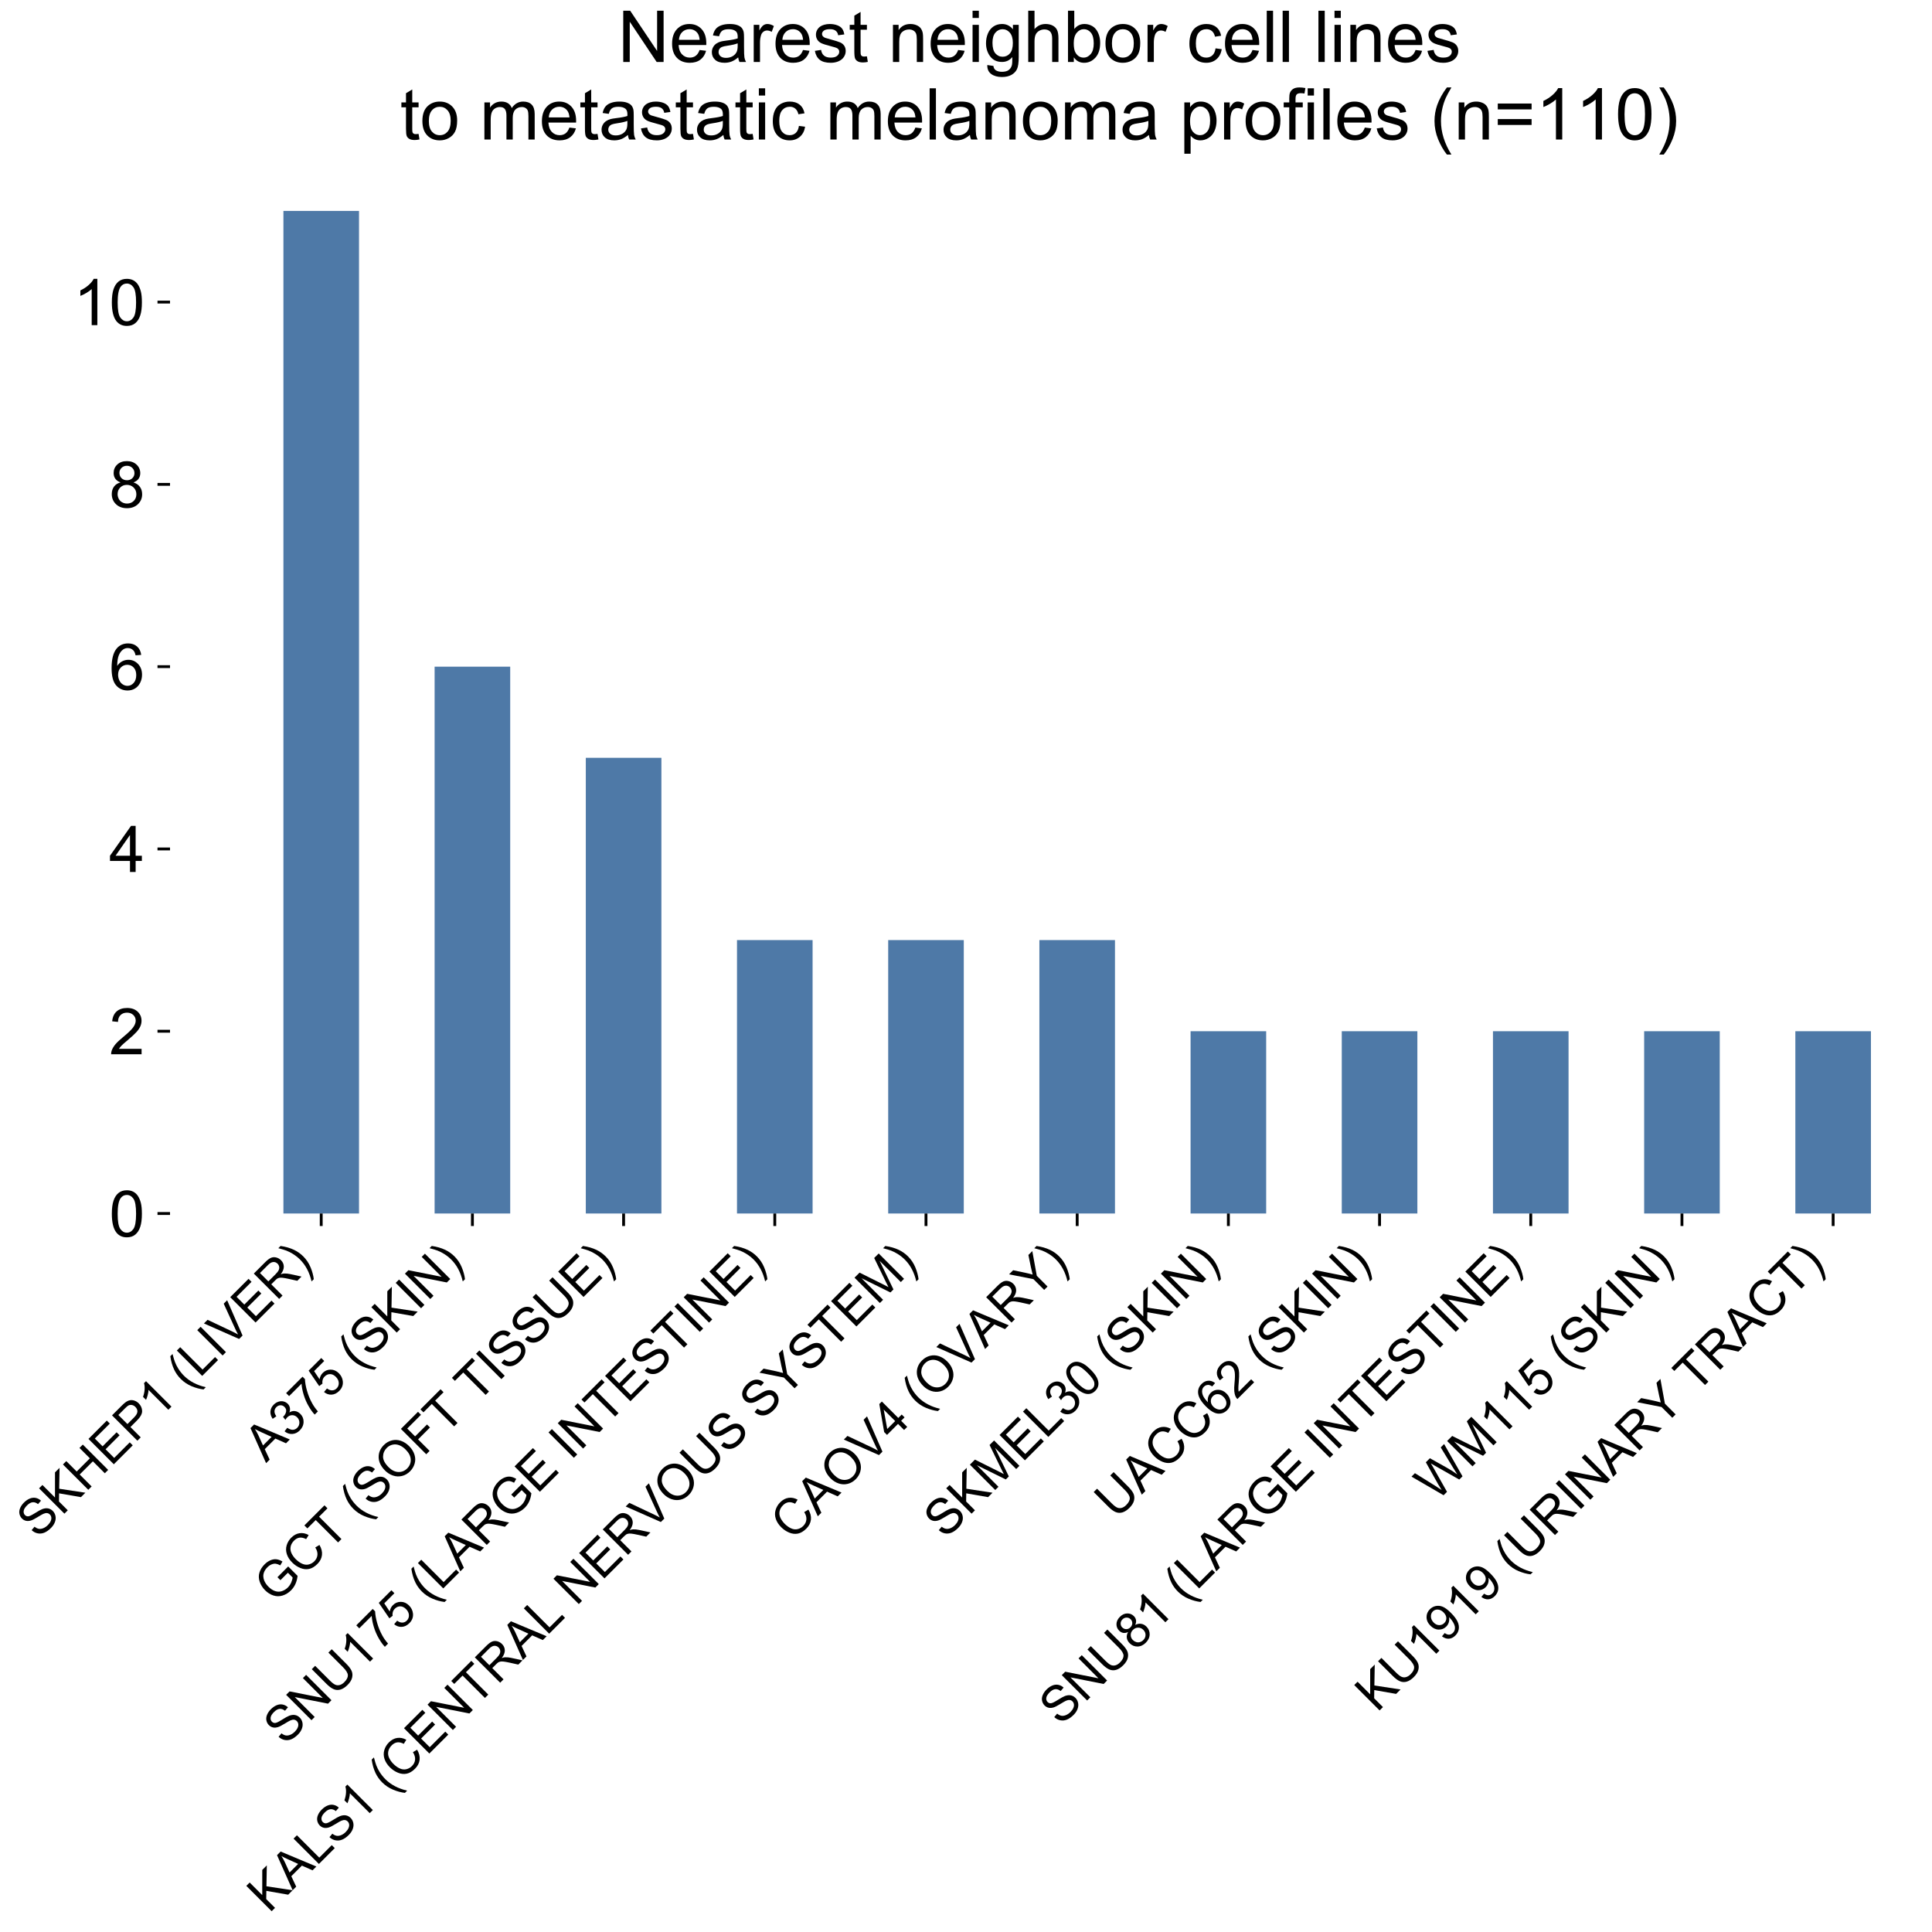 <?xml version="1.0" encoding="utf-8" standalone="no"?>
<!DOCTYPE svg PUBLIC "-//W3C//DTD SVG 1.1//EN"
  "http://www.w3.org/Graphics/SVG/1.1/DTD/svg11.dtd">
<!-- Created with matplotlib (https://matplotlib.org/) -->
<svg height="540pt" version="1.1" viewBox="0 0 540 540" width="540pt" xmlns="http://www.w3.org/2000/svg" xmlns:xlink="http://www.w3.org/1999/xlink">
 <defs>
  <style type="text/css">
*{stroke-linecap:butt;stroke-linejoin:round;}
  </style>
 </defs>
 <g id="figure_1">
  <g id="patch_1">
   <path d="M 0 540 
L 540 540 
L 540 0 
L 0 0 
z
" style="fill:#ffffff;"/>
  </g>
  <g id="axes_1">
   <g id="patch_2">
    <path d="M 47.522 339.178 
L 533.5 339.178 
L 533.5 44.948 
L 47.522 44.948 
z
" style="fill:#ffffff;"/>
   </g>
   <g id="patch_3">
    <path clip-path="url(#pbe4cc9ae05)" d="M 79.216 339.178 
L 100.346 339.178 
L 100.346 58.959 
L 79.216 58.959 
z
" style="fill:#4e79a7;"/>
   </g>
   <g id="patch_4">
    <path clip-path="url(#pbe4cc9ae05)" d="M 121.475 339.178 
L 142.605 339.178 
L 142.605 186.331 
L 121.475 186.331 
z
" style="fill:#4e79a7;"/>
   </g>
   <g id="patch_5">
    <path clip-path="url(#pbe4cc9ae05)" d="M 163.734 339.178 
L 184.863 339.178 
L 184.863 211.805 
L 163.734 211.805 
z
" style="fill:#4e79a7;"/>
   </g>
   <g id="patch_6">
    <path clip-path="url(#pbe4cc9ae05)" d="M 205.993 339.178 
L 227.122 339.178 
L 227.122 262.754 
L 205.993 262.754 
z
" style="fill:#4e79a7;"/>
   </g>
   <g id="patch_7">
    <path clip-path="url(#pbe4cc9ae05)" d="M 248.252 339.178 
L 269.381 339.178 
L 269.381 262.754 
L 248.252 262.754 
z
" style="fill:#4e79a7;"/>
   </g>
   <g id="patch_8">
    <path clip-path="url(#pbe4cc9ae05)" d="M 290.511 339.178 
L 311.64 339.178 
L 311.64 262.754 
L 290.511 262.754 
z
" style="fill:#4e79a7;"/>
   </g>
   <g id="patch_9">
    <path clip-path="url(#pbe4cc9ae05)" d="M 332.77 339.178 
L 353.899 339.178 
L 353.899 288.229 
L 332.77 288.229 
z
" style="fill:#4e79a7;"/>
   </g>
   <g id="patch_10">
    <path clip-path="url(#pbe4cc9ae05)" d="M 375.029 339.178 
L 396.158 339.178 
L 396.158 288.229 
L 375.029 288.229 
z
" style="fill:#4e79a7;"/>
   </g>
   <g id="patch_11">
    <path clip-path="url(#pbe4cc9ae05)" d="M 417.288 339.178 
L 438.417 339.178 
L 438.417 288.229 
L 417.288 288.229 
z
" style="fill:#4e79a7;"/>
   </g>
   <g id="patch_12">
    <path clip-path="url(#pbe4cc9ae05)" d="M 459.547 339.178 
L 480.676 339.178 
L 480.676 288.229 
L 459.547 288.229 
z
" style="fill:#4e79a7;"/>
   </g>
   <g id="patch_13">
    <path clip-path="url(#pbe4cc9ae05)" d="M 501.806 339.178 
L 522.935 339.178 
L 522.935 288.229 
L 501.806 288.229 
z
" style="fill:#4e79a7;"/>
   </g>
   <g id="patch_14">
    <path clip-path="url(#pbe4cc9ae05)" d="M 544.064 339.178 
L 565.194 339.178 
L 565.194 288.229 
L 544.064 288.229 
z
" style="fill:#4e79a7;"/>
   </g>
   <g id="patch_15">
    <path clip-path="url(#pbe4cc9ae05)" d="M 586.323 339.178 
L 607.453 339.178 
L 607.453 288.229 
L 586.323 288.229 
z
" style="fill:#4e79a7;"/>
   </g>
   <g id="patch_16">
    <path clip-path="url(#pbe4cc9ae05)" d="M 628.582 339.178 
L 649.712 339.178 
L 649.712 288.229 
L 628.582 288.229 
z
" style="fill:#4e79a7;"/>
   </g>
   <g id="patch_17">
    <path clip-path="url(#pbe4cc9ae05)" d="M 670.841 339.178 
L 691.971 339.178 
L 691.971 288.229 
L 670.841 288.229 
z
" style="fill:#4e79a7;"/>
   </g>
   <g id="patch_18">
    <path clip-path="url(#pbe4cc9ae05)" d="M 713.1 339.178 
L 734.23 339.178 
L 734.23 288.229 
L 713.1 288.229 
z
" style="fill:#4e79a7;"/>
   </g>
   <g id="patch_19">
    <path clip-path="url(#pbe4cc9ae05)" d="M 755.359 339.178 
L 776.489 339.178 
L 776.489 288.229 
L 755.359 288.229 
z
" style="fill:#4e79a7;"/>
   </g>
   <g id="patch_20">
    <path clip-path="url(#pbe4cc9ae05)" d="M 797.618 339.178 
L 818.748 339.178 
L 818.748 288.229 
L 797.618 288.229 
z
" style="fill:#4e79a7;"/>
   </g>
   <g id="patch_21">
    <path clip-path="url(#pbe4cc9ae05)" d="M 839.877 339.178 
L 861.007 339.178 
L 861.007 288.229 
L 839.877 288.229 
z
" style="fill:#4e79a7;"/>
   </g>
   <g id="patch_22">
    <path clip-path="url(#pbe4cc9ae05)" d="M 882.136 339.178 
L 903.265 339.178 
L 903.265 313.703 
L 882.136 313.703 
z
" style="fill:#4e79a7;"/>
   </g>
   <g id="patch_23">
    <path clip-path="url(#pbe4cc9ae05)" d="M 924.395 339.178 
L 945.524 339.178 
L 945.524 313.703 
L 924.395 313.703 
z
" style="fill:#4e79a7;"/>
   </g>
   <g id="patch_24">
    <path clip-path="url(#pbe4cc9ae05)" d="M 966.654 339.178 
L 987.783 339.178 
L 987.783 313.703 
L 966.654 313.703 
z
" style="fill:#4e79a7;"/>
   </g>
   <g id="patch_25">
    <path clip-path="url(#pbe4cc9ae05)" d="M 1008.913 339.178 
L 1030.042 339.178 
L 1030.042 313.703 
L 1008.913 313.703 
z
" style="fill:#4e79a7;"/>
   </g>
   <g id="patch_26">
    <path clip-path="url(#pbe4cc9ae05)" d="M 1051.172 339.178 
L 1072.301 339.178 
L 1072.301 313.703 
L 1051.172 313.703 
z
" style="fill:#4e79a7;"/>
   </g>
   <g id="patch_27">
    <path clip-path="url(#pbe4cc9ae05)" d="M 1093.431 339.178 
L 1114.56 339.178 
L 1114.56 313.703 
L 1093.431 313.703 
z
" style="fill:#4e79a7;"/>
   </g>
   <g id="patch_28">
    <path clip-path="url(#pbe4cc9ae05)" d="M 1135.69 339.178 
L 1156.819 339.178 
L 1156.819 313.703 
L 1135.69 313.703 
z
" style="fill:#4e79a7;"/>
   </g>
   <g id="patch_29">
    <path clip-path="url(#pbe4cc9ae05)" d="M 1177.949 339.178 
L 1199.078 339.178 
L 1199.078 313.703 
L 1177.949 313.703 
z
" style="fill:#4e79a7;"/>
   </g>
   <g id="patch_30">
    <path clip-path="url(#pbe4cc9ae05)" d="M 1220.208 339.178 
L 1241.337 339.178 
L 1241.337 313.703 
L 1220.208 313.703 
z
" style="fill:#4e79a7;"/>
   </g>
   <g id="patch_31">
    <path clip-path="url(#pbe4cc9ae05)" d="M 1262.467 339.178 
L 1283.596 339.178 
L 1283.596 313.703 
L 1262.467 313.703 
z
" style="fill:#4e79a7;"/>
   </g>
   <g id="patch_32">
    <path clip-path="url(#pbe4cc9ae05)" d="M 1304.725 339.178 
L 1325.855 339.178 
L 1325.855 313.703 
L 1304.725 313.703 
z
" style="fill:#4e79a7;"/>
   </g>
   <g id="patch_33">
    <path clip-path="url(#pbe4cc9ae05)" d="M 1346.984 339.178 
L 1368.114 339.178 
L 1368.114 313.703 
L 1346.984 313.703 
z
" style="fill:#4e79a7;"/>
   </g>
   <g id="patch_34">
    <path clip-path="url(#pbe4cc9ae05)" d="M 1389.243 339.178 
L 1410.373 339.178 
L 1410.373 313.703 
L 1389.243 313.703 
z
" style="fill:#4e79a7;"/>
   </g>
   <g id="patch_35">
    <path clip-path="url(#pbe4cc9ae05)" d="M 1431.502 339.178 
L 1452.632 339.178 
L 1452.632 313.703 
L 1431.502 313.703 
z
" style="fill:#4e79a7;"/>
   </g>
   <g id="patch_36">
    <path clip-path="url(#pbe4cc9ae05)" d="M 1473.761 339.178 
L 1494.891 339.178 
L 1494.891 313.703 
L 1473.761 313.703 
z
" style="fill:#4e79a7;"/>
   </g>
   <g id="patch_37">
    <path clip-path="url(#pbe4cc9ae05)" d="M 1516.02 339.178 
L 1537.15 339.178 
L 1537.15 313.703 
L 1516.02 313.703 
z
" style="fill:#4e79a7;"/>
   </g>
   <g id="patch_38">
    <path clip-path="url(#pbe4cc9ae05)" d="M 1558.279 339.178 
L 1579.409 339.178 
L 1579.409 313.703 
L 1558.279 313.703 
z
" style="fill:#4e79a7;"/>
   </g>
   <g id="patch_39">
    <path clip-path="url(#pbe4cc9ae05)" d="M 1600.538 339.178 
L 1621.668 339.178 
L 1621.668 313.703 
L 1600.538 313.703 
z
" style="fill:#4e79a7;"/>
   </g>
   <g id="patch_40">
    <path clip-path="url(#pbe4cc9ae05)" d="M 1642.797 339.178 
L 1663.926 339.178 
L 1663.926 313.703 
L 1642.797 313.703 
z
" style="fill:#4e79a7;"/>
   </g>
   <g id="patch_41">
    <path clip-path="url(#pbe4cc9ae05)" d="M 1685.056 339.178 
L 1706.185 339.178 
L 1706.185 313.703 
L 1685.056 313.703 
z
" style="fill:#4e79a7;"/>
   </g>
   <g id="patch_42">
    <path clip-path="url(#pbe4cc9ae05)" d="M 1727.315 339.178 
L 1748.444 339.178 
L 1748.444 313.703 
L 1727.315 313.703 
z
" style="fill:#4e79a7;"/>
   </g>
   <g id="patch_43">
    <path clip-path="url(#pbe4cc9ae05)" d="M 1769.574 339.178 
L 1790.703 339.178 
L 1790.703 313.703 
L 1769.574 313.703 
z
" style="fill:#4e79a7;"/>
   </g>
   <g id="patch_44">
    <path clip-path="url(#pbe4cc9ae05)" d="M 1811.833 339.178 
L 1832.962 339.178 
L 1832.962 313.703 
L 1811.833 313.703 
z
" style="fill:#4e79a7;"/>
   </g>
   <g id="patch_45">
    <path clip-path="url(#pbe4cc9ae05)" d="M 1854.092 339.178 
L 1875.221 339.178 
L 1875.221 313.703 
L 1854.092 313.703 
z
" style="fill:#4e79a7;"/>
   </g>
   <g id="patch_46">
    <path clip-path="url(#pbe4cc9ae05)" d="M 1896.351 339.178 
L 1917.48 339.178 
L 1917.48 313.703 
L 1896.351 313.703 
z
" style="fill:#4e79a7;"/>
   </g>
   <g id="patch_47">
    <path clip-path="url(#pbe4cc9ae05)" d="M 1938.61 339.178 
L 1959.739 339.178 
L 1959.739 313.703 
L 1938.61 313.703 
z
" style="fill:#4e79a7;"/>
   </g>
   <g id="patch_48">
    <path clip-path="url(#pbe4cc9ae05)" d="M 1980.869 339.178 
L 2001.998 339.178 
L 2001.998 313.703 
L 1980.869 313.703 
z
" style="fill:#4e79a7;"/>
   </g>
   <g id="patch_49">
    <path clip-path="url(#pbe4cc9ae05)" d="M 2023.127 339.178 
L 2044.257 339.178 
L 2044.257 313.703 
L 2023.127 313.703 
z
" style="fill:#4e79a7;"/>
   </g>
   <g id="patch_50">
    <path clip-path="url(#pbe4cc9ae05)" d="M 2065.386 339.178 
L 2086.516 339.178 
L 2086.516 313.703 
L 2065.386 313.703 
z
" style="fill:#4e79a7;"/>
   </g>
   <g id="patch_51">
    <path clip-path="url(#pbe4cc9ae05)" d="M 2107.645 339.178 
L 2128.775 339.178 
L 2128.775 313.703 
L 2107.645 313.703 
z
" style="fill:#4e79a7;"/>
   </g>
   <g id="patch_52">
    <path clip-path="url(#pbe4cc9ae05)" d="M 2149.904 339.178 
L 2171.034 339.178 
L 2171.034 313.703 
L 2149.904 313.703 
z
" style="fill:#4e79a7;"/>
   </g>
   <g id="patch_53">
    <path clip-path="url(#pbe4cc9ae05)" d="M 2192.163 339.178 
L 2213.293 339.178 
L 2213.293 313.703 
L 2192.163 313.703 
z
" style="fill:#4e79a7;"/>
   </g>
   <g id="patch_54">
    <path clip-path="url(#pbe4cc9ae05)" d="M 2234.422 339.178 
L 2255.552 339.178 
L 2255.552 313.703 
L 2234.422 313.703 
z
" style="fill:#4e79a7;"/>
   </g>
   <g id="patch_55">
    <path clip-path="url(#pbe4cc9ae05)" d="M 2276.681 339.178 
L 2297.811 339.178 
L 2297.811 313.703 
L 2276.681 313.703 
z
" style="fill:#4e79a7;"/>
   </g>
   <g id="patch_56">
    <path clip-path="url(#pbe4cc9ae05)" d="M 2318.94 339.178 
L 2340.07 339.178 
L 2340.07 313.703 
L 2318.94 313.703 
z
" style="fill:#4e79a7;"/>
   </g>
   <g id="patch_57">
    <path clip-path="url(#pbe4cc9ae05)" d="M 2361.199 339.178 
L 2382.328 339.178 
L 2382.328 313.703 
L 2361.199 313.703 
z
" style="fill:#4e79a7;"/>
   </g>
   <g id="patch_58">
    <path clip-path="url(#pbe4cc9ae05)" d="M 2403.458 339.178 
L 2424.587 339.178 
L 2424.587 313.703 
L 2403.458 313.703 
z
" style="fill:#4e79a7;"/>
   </g>
   <g id="patch_59">
    <path clip-path="url(#pbe4cc9ae05)" d="M 2445.717 339.178 
L 2466.846 339.178 
L 2466.846 313.703 
L 2445.717 313.703 
z
" style="fill:#4e79a7;"/>
   </g>
   <g id="patch_60">
    <path clip-path="url(#pbe4cc9ae05)" d="M 2487.976 339.178 
L 2509.105 339.178 
L 2509.105 313.703 
L 2487.976 313.703 
z
" style="fill:#4e79a7;"/>
   </g>
   <g id="patch_61">
    <path clip-path="url(#pbe4cc9ae05)" d="M 2530.235 339.178 
L 2551.364 339.178 
L 2551.364 313.703 
L 2530.235 313.703 
z
" style="fill:#4e79a7;"/>
   </g>
   <g id="patch_62">
    <path clip-path="url(#pbe4cc9ae05)" d="M 2572.494 339.178 
L 2593.623 339.178 
L 2593.623 313.703 
L 2572.494 313.703 
z
" style="fill:#4e79a7;"/>
   </g>
   <g id="patch_63">
    <path clip-path="url(#pbe4cc9ae05)" d="M 2614.753 339.178 
L 2635.882 339.178 
L 2635.882 313.703 
L 2614.753 313.703 
z
" style="fill:#4e79a7;"/>
   </g>
   <g id="patch_64">
    <path clip-path="url(#pbe4cc9ae05)" d="M 2657.012 339.178 
L 2678.141 339.178 
L 2678.141 313.703 
L 2657.012 313.703 
z
" style="fill:#4e79a7;"/>
   </g>
   <g id="patch_65">
    <path clip-path="url(#pbe4cc9ae05)" d="M 2699.271 339.178 
L 2720.4 339.178 
L 2720.4 313.703 
L 2699.271 313.703 
z
" style="fill:#4e79a7;"/>
   </g>
   <g id="patch_66">
    <path clip-path="url(#pbe4cc9ae05)" d="M 2741.529 339.178 
L 2762.659 339.178 
L 2762.659 313.703 
L 2741.529 313.703 
z
" style="fill:#4e79a7;"/>
   </g>
   <g id="patch_67">
    <path clip-path="url(#pbe4cc9ae05)" d="M 2783.788 339.178 
L 2804.918 339.178 
L 2804.918 313.703 
L 2783.788 313.703 
z
" style="fill:#4e79a7;"/>
   </g>
   <g id="patch_68">
    <path clip-path="url(#pbe4cc9ae05)" d="M 2826.047 339.178 
L 2847.177 339.178 
L 2847.177 313.703 
L 2826.047 313.703 
z
" style="fill:#4e79a7;"/>
   </g>
   <g id="patch_69">
    <path clip-path="url(#pbe4cc9ae05)" d="M 2868.306 339.178 
L 2889.436 339.178 
L 2889.436 313.703 
L 2868.306 313.703 
z
" style="fill:#4e79a7;"/>
   </g>
   <g id="patch_70">
    <path clip-path="url(#pbe4cc9ae05)" d="M 2910.565 339.178 
L 2931.695 339.178 
L 2931.695 313.703 
L 2910.565 313.703 
z
" style="fill:#4e79a7;"/>
   </g>
   <g id="patch_71">
    <path clip-path="url(#pbe4cc9ae05)" d="M 2952.824 339.178 
L 2973.954 339.178 
L 2973.954 313.703 
L 2952.824 313.703 
z
" style="fill:#4e79a7;"/>
   </g>
   <g id="patch_72">
    <path clip-path="url(#pbe4cc9ae05)" d="M 2995.083 339.178 
L 3016.213 339.178 
L 3016.213 313.703 
L 2995.083 313.703 
z
" style="fill:#4e79a7;"/>
   </g>
   <g id="patch_73">
    <path clip-path="url(#pbe4cc9ae05)" d="M 3037.342 339.178 
L 3058.472 339.178 
L 3058.472 313.703 
L 3037.342 313.703 
z
" style="fill:#4e79a7;"/>
   </g>
   <g id="patch_74">
    <path clip-path="url(#pbe4cc9ae05)" d="M 3079.601 339.178 
L 3100.73 339.178 
L 3100.73 313.703 
L 3079.601 313.703 
z
" style="fill:#4e79a7;"/>
   </g>
   <g id="matplotlib.axis_1">
    <g id="xtick_1">
     <g id="line2d_1">
      <defs>
       <path d="M 0 0 
L 0 3.5 
" id="mcc0c6a5461" style="stroke:#000000;stroke-width:0.8;"/>
      </defs>
      <g>
       <use style="stroke:#000000;stroke-width:0.8;" x="89.781" xlink:href="#mcc0c6a5461" y="339.178"/>
      </g>
     </g>
     <g id="text_1">
      <!-- SKHEP1 (LIVER) -->
      <defs>
       <path d="M 4.5 23 
L 13.422 23.781 
Q 14.062 18.406 16.375 14.969 
Q 18.703 11.531 23.578 9.406 
Q 28.469 7.281 34.578 7.281 
Q 39.984 7.281 44.141 8.891 
Q 48.297 10.5 50.312 13.297 
Q 52.344 16.109 52.344 19.438 
Q 52.344 22.797 50.391 25.312 
Q 48.438 27.828 43.953 29.547 
Q 41.062 30.672 31.203 33.031 
Q 21.344 35.406 17.391 37.5 
Q 12.25 40.188 9.734 44.156 
Q 7.234 48.141 7.234 53.078 
Q 7.234 58.5 10.297 63.203 
Q 13.375 67.922 19.281 70.359 
Q 25.203 72.797 32.422 72.797 
Q 40.375 72.797 46.453 70.234 
Q 52.547 67.672 55.812 62.688 
Q 59.078 57.719 59.328 51.422 
L 50.25 50.734 
Q 49.516 57.516 45.281 60.984 
Q 41.062 64.453 32.812 64.453 
Q 24.219 64.453 20.281 61.297 
Q 16.359 58.156 16.359 53.719 
Q 16.359 49.859 19.141 47.359 
Q 21.875 44.875 33.422 42.266 
Q 44.969 39.656 49.266 37.703 
Q 55.516 34.812 58.484 30.391 
Q 61.469 25.984 61.469 20.219 
Q 61.469 14.5 58.203 9.438 
Q 54.938 4.391 48.797 1.578 
Q 42.672 -1.219 35.016 -1.219 
Q 25.297 -1.219 18.719 1.609 
Q 12.156 4.438 8.422 10.125 
Q 4.688 15.828 4.5 23 
z
" id="ArialMT-83"/>
       <path d="M 7.328 0 
L 7.328 71.578 
L 16.797 71.578 
L 16.797 36.078 
L 52.344 71.578 
L 65.188 71.578 
L 35.156 42.578 
L 66.5 0 
L 54 0 
L 28.516 36.234 
L 16.797 24.812 
L 16.797 0 
z
" id="ArialMT-75"/>
       <path d="M 8.016 0 
L 8.016 71.578 
L 17.484 71.578 
L 17.484 42.188 
L 54.688 42.188 
L 54.688 71.578 
L 64.156 71.578 
L 64.156 0 
L 54.688 0 
L 54.688 33.734 
L 17.484 33.734 
L 17.484 0 
z
" id="ArialMT-72"/>
       <path d="M 7.906 0 
L 7.906 71.578 
L 59.672 71.578 
L 59.672 63.141 
L 17.391 63.141 
L 17.391 41.219 
L 56.984 41.219 
L 56.984 32.812 
L 17.391 32.812 
L 17.391 8.453 
L 61.328 8.453 
L 61.328 0 
z
" id="ArialMT-69"/>
       <path d="M 7.719 0 
L 7.719 71.578 
L 34.719 71.578 
Q 41.844 71.578 45.609 70.906 
Q 50.875 70.016 54.438 67.547 
Q 58.016 65.094 60.188 60.641 
Q 62.359 56.203 62.359 50.875 
Q 62.359 41.75 56.547 35.422 
Q 50.734 29.109 35.547 29.109 
L 17.188 29.109 
L 17.188 0 
z
M 17.188 37.547 
L 35.688 37.547 
Q 44.875 37.547 48.734 40.969 
Q 52.594 44.391 52.594 50.594 
Q 52.594 55.078 50.312 58.266 
Q 48.047 61.469 44.344 62.5 
Q 41.938 63.141 35.5 63.141 
L 17.188 63.141 
z
" id="ArialMT-80"/>
       <path d="M 37.25 0 
L 28.469 0 
L 28.469 56 
Q 25.297 52.984 20.141 49.953 
Q 14.984 46.922 10.891 45.406 
L 10.891 53.906 
Q 18.266 57.375 23.781 62.297 
Q 29.297 67.234 31.594 71.875 
L 37.25 71.875 
z
" id="ArialMT-49"/>
       <path id="ArialMT-32"/>
       <path d="M 23.391 -21.047 
Q 16.109 -11.859 11.078 0.438 
Q 6.062 12.75 6.062 25.922 
Q 6.062 37.547 9.812 48.188 
Q 14.203 60.547 23.391 72.797 
L 29.688 72.797 
Q 23.781 62.641 21.875 58.297 
Q 18.891 51.562 17.188 44.234 
Q 15.094 35.109 15.094 25.875 
Q 15.094 2.391 29.688 -21.047 
z
" id="ArialMT-40"/>
       <path d="M 7.328 0 
L 7.328 71.578 
L 16.797 71.578 
L 16.797 8.453 
L 52.047 8.453 
L 52.047 0 
z
" id="ArialMT-76"/>
       <path d="M 9.328 0 
L 9.328 71.578 
L 18.797 71.578 
L 18.797 0 
z
" id="ArialMT-73"/>
       <path d="M 28.172 0 
L 0.438 71.578 
L 10.688 71.578 
L 29.297 19.578 
Q 31.547 13.328 33.062 7.859 
Q 34.719 13.719 36.922 19.578 
L 56.25 71.578 
L 65.922 71.578 
L 37.891 0 
z
" id="ArialMT-86"/>
       <path d="M 7.859 0 
L 7.859 71.578 
L 39.594 71.578 
Q 49.172 71.578 54.141 69.641 
Q 59.125 67.719 62.109 62.828 
Q 65.094 57.953 65.094 52.047 
Q 65.094 44.438 60.156 39.203 
Q 55.219 33.984 44.922 32.562 
Q 48.688 30.766 50.641 29 
Q 54.781 25.203 58.5 19.484 
L 70.953 0 
L 59.031 0 
L 49.562 14.891 
Q 45.406 21.344 42.719 24.75 
Q 40.047 28.172 37.922 29.531 
Q 35.797 30.906 33.594 31.453 
Q 31.984 31.781 28.328 31.781 
L 17.328 31.781 
L 17.328 0 
z
M 17.328 39.984 
L 37.703 39.984 
Q 44.188 39.984 47.844 41.328 
Q 51.516 42.672 53.422 45.625 
Q 55.328 48.578 55.328 52.047 
Q 55.328 57.125 51.641 60.391 
Q 47.953 63.672 39.984 63.672 
L 17.328 63.672 
z
" id="ArialMT-82"/>
       <path d="M 12.359 -21.047 
L 6.062 -21.047 
Q 20.656 2.391 20.656 25.875 
Q 20.656 35.062 18.562 44.094 
Q 16.891 51.422 13.922 58.156 
Q 12.016 62.547 6.062 72.797 
L 12.359 72.797 
Q 21.531 60.547 25.922 48.188 
Q 29.688 37.547 29.688 25.922 
Q 29.688 12.75 24.625 0.438 
Q 19.578 -11.859 12.359 -21.047 
z
" id="ArialMT-41"/>
      </defs>
      <g transform="translate(10.676 430.405)rotate(-45)scale(0.14 -0.14)">
       <use xlink:href="#ArialMT-83"/>
       <use x="66.699" xlink:href="#ArialMT-75"/>
       <use x="133.398" xlink:href="#ArialMT-72"/>
       <use x="205.615" xlink:href="#ArialMT-69"/>
       <use x="272.314" xlink:href="#ArialMT-80"/>
       <use x="339.014" xlink:href="#ArialMT-49"/>
       <use x="394.629" xlink:href="#ArialMT-32"/>
       <use x="422.412" xlink:href="#ArialMT-40"/>
       <use x="455.713" xlink:href="#ArialMT-76"/>
       <use x="511.328" xlink:href="#ArialMT-73"/>
       <use x="539.111" xlink:href="#ArialMT-86"/>
       <use x="605.811" xlink:href="#ArialMT-69"/>
       <use x="672.51" xlink:href="#ArialMT-82"/>
       <use x="744.727" xlink:href="#ArialMT-41"/>
      </g>
     </g>
    </g>
    <g id="xtick_2">
     <g id="line2d_2">
      <g>
       <use style="stroke:#000000;stroke-width:0.8;" x="132.04" xlink:href="#mcc0c6a5461" y="339.178"/>
      </g>
     </g>
     <g id="text_2">
      <!-- A375 (SKIN) -->
      <defs>
       <path d="M -0.141 0 
L 27.344 71.578 
L 37.547 71.578 
L 66.844 0 
L 56.062 0 
L 47.703 21.688 
L 17.781 21.688 
L 9.906 0 
z
M 20.516 29.391 
L 44.781 29.391 
L 37.312 49.219 
Q 33.891 58.25 32.234 64.062 
Q 30.859 57.172 28.375 50.391 
z
" id="ArialMT-65"/>
       <path d="M 4.203 18.891 
L 12.984 20.062 
Q 14.5 12.594 18.141 9.297 
Q 21.781 6 27 6 
Q 33.203 6 37.469 10.297 
Q 41.75 14.594 41.75 20.953 
Q 41.75 27 37.797 30.922 
Q 33.844 34.859 27.734 34.859 
Q 25.25 34.859 21.531 33.891 
L 22.516 41.609 
Q 23.391 41.5 23.922 41.5 
Q 29.547 41.5 34.031 44.422 
Q 38.531 47.359 38.531 53.469 
Q 38.531 58.297 35.25 61.469 
Q 31.984 64.656 26.812 64.656 
Q 21.688 64.656 18.266 61.422 
Q 14.844 58.203 13.875 51.766 
L 5.078 53.328 
Q 6.688 62.156 12.391 67.016 
Q 18.109 71.875 26.609 71.875 
Q 32.469 71.875 37.391 69.359 
Q 42.328 66.844 44.938 62.5 
Q 47.562 58.156 47.562 53.266 
Q 47.562 48.641 45.062 44.828 
Q 42.578 41.016 37.703 38.766 
Q 44.047 37.312 47.562 32.688 
Q 51.078 28.078 51.078 21.141 
Q 51.078 11.766 44.234 5.25 
Q 37.406 -1.266 26.953 -1.266 
Q 17.531 -1.266 11.297 4.344 
Q 5.078 9.969 4.203 18.891 
z
" id="ArialMT-51"/>
       <path d="M 4.734 62.203 
L 4.734 70.656 
L 51.078 70.656 
L 51.078 63.812 
Q 44.234 56.547 37.516 44.484 
Q 30.812 32.422 27.156 19.672 
Q 24.516 10.688 23.781 0 
L 14.75 0 
Q 14.891 8.453 18.062 20.406 
Q 21.234 32.375 27.172 43.484 
Q 33.109 54.594 39.797 62.203 
z
" id="ArialMT-55"/>
       <path d="M 4.156 18.75 
L 13.375 19.531 
Q 14.406 12.797 18.141 9.391 
Q 21.875 6 27.156 6 
Q 33.5 6 37.891 10.781 
Q 42.281 15.578 42.281 23.484 
Q 42.281 31 38.062 35.344 
Q 33.844 39.703 27 39.703 
Q 22.75 39.703 19.328 37.766 
Q 15.922 35.844 13.969 32.766 
L 5.719 33.844 
L 12.641 70.609 
L 48.25 70.609 
L 48.25 62.203 
L 19.672 62.203 
L 15.828 42.969 
Q 22.266 47.469 29.344 47.469 
Q 38.719 47.469 45.156 40.969 
Q 51.609 34.469 51.609 24.266 
Q 51.609 14.547 45.953 7.469 
Q 39.062 -1.219 27.156 -1.219 
Q 17.391 -1.219 11.203 4.25 
Q 5.031 9.719 4.156 18.75 
z
" id="ArialMT-53"/>
       <path d="M 7.625 0 
L 7.625 71.578 
L 17.328 71.578 
L 54.938 15.375 
L 54.938 71.578 
L 64.016 71.578 
L 64.016 0 
L 54.297 0 
L 16.703 56.25 
L 16.703 0 
z
" id="ArialMT-78"/>
      </defs>
      <g transform="translate(74.389 408.951)rotate(-45)scale(0.14 -0.14)">
       <use xlink:href="#ArialMT-65"/>
       <use x="66.699" xlink:href="#ArialMT-51"/>
       <use x="122.314" xlink:href="#ArialMT-55"/>
       <use x="177.93" xlink:href="#ArialMT-53"/>
       <use x="233.545" xlink:href="#ArialMT-32"/>
       <use x="261.328" xlink:href="#ArialMT-40"/>
       <use x="294.629" xlink:href="#ArialMT-83"/>
       <use x="361.328" xlink:href="#ArialMT-75"/>
       <use x="428.027" xlink:href="#ArialMT-73"/>
       <use x="455.811" xlink:href="#ArialMT-78"/>
       <use x="528.027" xlink:href="#ArialMT-41"/>
      </g>
     </g>
    </g>
    <g id="xtick_3">
     <g id="line2d_3">
      <g>
       <use style="stroke:#000000;stroke-width:0.8;" x="174.299" xlink:href="#mcc0c6a5461" y="339.178"/>
      </g>
     </g>
     <g id="text_3">
      <!-- GCT (SOFT TISSUE) -->
      <defs>
       <path d="M 41.219 28.078 
L 41.219 36.469 
L 71.531 36.531 
L 71.531 9.969 
Q 64.547 4.391 57.125 1.578 
Q 49.703 -1.219 41.891 -1.219 
Q 31.344 -1.219 22.719 3.297 
Q 14.109 7.812 9.719 16.359 
Q 5.328 24.906 5.328 35.453 
Q 5.328 45.906 9.688 54.953 
Q 14.062 64.016 22.266 68.406 
Q 30.469 72.797 41.156 72.797 
Q 48.922 72.797 55.188 70.281 
Q 61.469 67.781 65.031 63.281 
Q 68.609 58.797 70.453 51.562 
L 61.922 49.219 
Q 60.297 54.688 57.906 57.812 
Q 55.516 60.938 51.062 62.812 
Q 46.625 64.703 41.219 64.703 
Q 34.719 64.703 29.984 62.719 
Q 25.25 60.75 22.344 57.516 
Q 19.438 54.297 17.828 50.438 
Q 15.094 43.797 15.094 36.031 
Q 15.094 26.469 18.391 20.016 
Q 21.688 13.578 27.984 10.453 
Q 34.281 7.328 41.359 7.328 
Q 47.516 7.328 53.375 9.688 
Q 59.234 12.062 62.25 14.75 
L 62.25 28.078 
z
" id="ArialMT-71"/>
       <path d="M 58.797 25.094 
L 68.266 22.703 
Q 65.281 11.031 57.547 4.906 
Q 49.812 -1.219 38.625 -1.219 
Q 27.047 -1.219 19.797 3.484 
Q 12.547 8.203 8.766 17.141 
Q 4.984 26.078 4.984 36.328 
Q 4.984 47.516 9.25 55.828 
Q 13.531 64.156 21.406 68.469 
Q 29.297 72.797 38.766 72.797 
Q 49.516 72.797 56.828 67.328 
Q 64.156 61.859 67.047 51.953 
L 57.719 49.75 
Q 55.219 57.562 50.484 61.125 
Q 45.75 64.703 38.578 64.703 
Q 30.328 64.703 24.781 60.734 
Q 19.234 56.781 16.984 50.109 
Q 14.75 43.453 14.75 36.375 
Q 14.75 27.25 17.406 20.438 
Q 20.062 13.625 25.672 10.25 
Q 31.297 6.891 37.844 6.891 
Q 45.797 6.891 51.312 11.469 
Q 56.844 16.062 58.797 25.094 
z
" id="ArialMT-67"/>
       <path d="M 25.922 0 
L 25.922 63.141 
L 2.344 63.141 
L 2.344 71.578 
L 59.078 71.578 
L 59.078 63.141 
L 35.406 63.141 
L 35.406 0 
z
" id="ArialMT-84"/>
       <path d="M 4.828 34.859 
Q 4.828 52.688 14.391 62.766 
Q 23.969 72.859 39.109 72.859 
Q 49.031 72.859 56.984 68.109 
Q 64.938 63.375 69.109 54.906 
Q 73.297 46.438 73.297 35.688 
Q 73.297 24.812 68.891 16.219 
Q 64.5 7.625 56.438 3.203 
Q 48.391 -1.219 39.062 -1.219 
Q 28.953 -1.219 20.984 3.656 
Q 13.031 8.547 8.922 16.984 
Q 4.828 25.438 4.828 34.859 
z
M 14.594 34.719 
Q 14.594 21.781 21.547 14.328 
Q 28.516 6.891 39.016 6.891 
Q 49.703 6.891 56.609 14.406 
Q 63.531 21.922 63.531 35.75 
Q 63.531 44.484 60.578 51 
Q 57.625 57.516 51.922 61.109 
Q 46.234 64.703 39.156 64.703 
Q 29.109 64.703 21.844 57.781 
Q 14.594 50.875 14.594 34.719 
z
" id="ArialMT-79"/>
       <path d="M 8.203 0 
L 8.203 71.578 
L 56.5 71.578 
L 56.5 63.141 
L 17.672 63.141 
L 17.672 40.969 
L 51.266 40.969 
L 51.266 32.516 
L 17.672 32.516 
L 17.672 0 
z
" id="ArialMT-70"/>
       <path d="M 54.688 71.578 
L 64.156 71.578 
L 64.156 30.219 
Q 64.156 19.438 61.719 13.078 
Q 59.281 6.734 52.906 2.75 
Q 46.531 -1.219 36.188 -1.219 
Q 26.125 -1.219 19.719 2.25 
Q 13.328 5.719 10.594 12.281 
Q 7.859 18.844 7.859 30.219 
L 7.859 71.578 
L 17.328 71.578 
L 17.328 30.281 
Q 17.328 20.953 19.062 16.531 
Q 20.797 12.109 25.016 9.719 
Q 29.25 7.328 35.359 7.328 
Q 45.797 7.328 50.234 12.062 
Q 54.688 16.797 54.688 30.281 
z
" id="ArialMT-85"/>
      </defs>
      <g transform="translate(77.08 448.526)rotate(-45)scale(0.14 -0.14)">
       <use xlink:href="#ArialMT-71"/>
       <use x="77.783" xlink:href="#ArialMT-67"/>
       <use x="150" xlink:href="#ArialMT-84"/>
       <use x="211.068" xlink:href="#ArialMT-32"/>
       <use x="238.852" xlink:href="#ArialMT-40"/>
       <use x="272.152" xlink:href="#ArialMT-83"/>
       <use x="338.852" xlink:href="#ArialMT-79"/>
       <use x="416.635" xlink:href="#ArialMT-70"/>
       <use x="477.719" xlink:href="#ArialMT-84"/>
       <use x="538.787" xlink:href="#ArialMT-32"/>
       <use x="566.555" xlink:href="#ArialMT-84"/>
       <use x="627.639" xlink:href="#ArialMT-73"/>
       <use x="655.422" xlink:href="#ArialMT-83"/>
       <use x="722.121" xlink:href="#ArialMT-83"/>
       <use x="788.82" xlink:href="#ArialMT-85"/>
       <use x="861.037" xlink:href="#ArialMT-69"/>
       <use x="927.736" xlink:href="#ArialMT-41"/>
      </g>
     </g>
    </g>
    <g id="xtick_4">
     <g id="line2d_4">
      <g>
       <use style="stroke:#000000;stroke-width:0.8;" x="216.558" xlink:href="#mcc0c6a5461" y="339.178"/>
      </g>
     </g>
     <g id="text_4">
      <!-- SNU175 (LARGE INTESTINE) -->
      <g transform="translate(79.702 488.157)rotate(-45)scale(0.14 -0.14)">
       <use xlink:href="#ArialMT-83"/>
       <use x="66.699" xlink:href="#ArialMT-78"/>
       <use x="138.916" xlink:href="#ArialMT-85"/>
       <use x="211.133" xlink:href="#ArialMT-49"/>
       <use x="266.748" xlink:href="#ArialMT-55"/>
       <use x="322.363" xlink:href="#ArialMT-53"/>
       <use x="377.979" xlink:href="#ArialMT-32"/>
       <use x="405.762" xlink:href="#ArialMT-40"/>
       <use x="439.062" xlink:href="#ArialMT-76"/>
       <use x="494.678" xlink:href="#ArialMT-65"/>
       <use x="561.377" xlink:href="#ArialMT-82"/>
       <use x="633.594" xlink:href="#ArialMT-71"/>
       <use x="711.377" xlink:href="#ArialMT-69"/>
       <use x="778.076" xlink:href="#ArialMT-32"/>
       <use x="805.859" xlink:href="#ArialMT-73"/>
       <use x="833.643" xlink:href="#ArialMT-78"/>
       <use x="905.859" xlink:href="#ArialMT-84"/>
       <use x="966.943" xlink:href="#ArialMT-69"/>
       <use x="1033.643" xlink:href="#ArialMT-83"/>
       <use x="1100.342" xlink:href="#ArialMT-84"/>
       <use x="1161.426" xlink:href="#ArialMT-73"/>
       <use x="1189.209" xlink:href="#ArialMT-78"/>
       <use x="1261.426" xlink:href="#ArialMT-69"/>
       <use x="1328.125" xlink:href="#ArialMT-41"/>
      </g>
     </g>
    </g>
    <g id="xtick_5">
     <g id="line2d_5">
      <g>
       <use style="stroke:#000000;stroke-width:0.8;" x="258.817" xlink:href="#mcc0c6a5461" y="339.178"/>
      </g>
     </g>
     <g id="text_5">
      <!-- KALS1 (CENTRAL NERVOUS SYSTEM) -->
      <defs>
       <path d="M 27.875 0 
L 27.875 30.328 
L 0.297 71.578 
L 11.812 71.578 
L 25.922 50 
Q 29.828 43.953 33.203 37.891 
Q 36.422 43.5 41.016 50.531 
L 54.891 71.578 
L 65.922 71.578 
L 37.359 30.328 
L 37.359 0 
z
" id="ArialMT-89"/>
       <path d="M 7.422 0 
L 7.422 71.578 
L 21.688 71.578 
L 38.625 20.906 
Q 40.969 13.812 42.047 10.297 
Q 43.266 14.203 45.844 21.781 
L 62.984 71.578 
L 75.734 71.578 
L 75.734 0 
L 66.609 0 
L 66.609 59.906 
L 45.797 0 
L 37.25 0 
L 16.547 60.938 
L 16.547 0 
z
" id="ArialMT-77"/>
      </defs>
      <g transform="translate(75.207 534.916)rotate(-45)scale(0.14 -0.14)">
       <use xlink:href="#ArialMT-75"/>
       <use x="66.699" xlink:href="#ArialMT-65"/>
       <use x="133.398" xlink:href="#ArialMT-76"/>
       <use x="189.014" xlink:href="#ArialMT-83"/>
       <use x="255.713" xlink:href="#ArialMT-49"/>
       <use x="311.328" xlink:href="#ArialMT-32"/>
       <use x="339.111" xlink:href="#ArialMT-40"/>
       <use x="372.412" xlink:href="#ArialMT-67"/>
       <use x="444.629" xlink:href="#ArialMT-69"/>
       <use x="511.328" xlink:href="#ArialMT-78"/>
       <use x="583.545" xlink:href="#ArialMT-84"/>
       <use x="644.629" xlink:href="#ArialMT-82"/>
       <use x="716.846" xlink:href="#ArialMT-65"/>
       <use x="783.545" xlink:href="#ArialMT-76"/>
       <use x="839.113" xlink:href="#ArialMT-32"/>
       <use x="866.896" xlink:href="#ArialMT-78"/>
       <use x="939.113" xlink:href="#ArialMT-69"/>
       <use x="1005.812" xlink:href="#ArialMT-82"/>
       <use x="1078.014" xlink:href="#ArialMT-86"/>
       <use x="1144.713" xlink:href="#ArialMT-79"/>
       <use x="1222.496" xlink:href="#ArialMT-85"/>
       <use x="1294.713" xlink:href="#ArialMT-83"/>
       <use x="1361.412" xlink:href="#ArialMT-32"/>
       <use x="1389.195" xlink:href="#ArialMT-83"/>
       <use x="1455.895" xlink:href="#ArialMT-89"/>
       <use x="1522.594" xlink:href="#ArialMT-83"/>
       <use x="1589.293" xlink:href="#ArialMT-84"/>
       <use x="1650.377" xlink:href="#ArialMT-69"/>
       <use x="1717.076" xlink:href="#ArialMT-77"/>
       <use x="1800.377" xlink:href="#ArialMT-41"/>
      </g>
     </g>
    </g>
    <g id="xtick_6">
     <g id="line2d_6">
      <g>
       <use style="stroke:#000000;stroke-width:0.8;" x="301.076" xlink:href="#mcc0c6a5461" y="339.178"/>
      </g>
     </g>
     <g id="text_6">
      <!-- CAOV4 (OVARY) -->
      <defs>
       <path d="M 32.328 0 
L 32.328 17.141 
L 1.266 17.141 
L 1.266 25.203 
L 33.938 71.578 
L 41.109 71.578 
L 41.109 25.203 
L 50.781 25.203 
L 50.781 17.141 
L 41.109 17.141 
L 41.109 0 
z
M 32.328 25.203 
L 32.328 57.469 
L 9.906 25.203 
z
" id="ArialMT-52"/>
      </defs>
      <g transform="translate(221.442 430.941)rotate(-45)scale(0.14 -0.14)">
       <use xlink:href="#ArialMT-67"/>
       <use x="72.217" xlink:href="#ArialMT-65"/>
       <use x="138.916" xlink:href="#ArialMT-79"/>
       <use x="216.699" xlink:href="#ArialMT-86"/>
       <use x="283.398" xlink:href="#ArialMT-52"/>
       <use x="339.014" xlink:href="#ArialMT-32"/>
       <use x="366.797" xlink:href="#ArialMT-40"/>
       <use x="400.098" xlink:href="#ArialMT-79"/>
       <use x="477.881" xlink:href="#ArialMT-86"/>
       <use x="544.471" xlink:href="#ArialMT-65"/>
       <use x="611.17" xlink:href="#ArialMT-82"/>
       <use x="683.371" xlink:href="#ArialMT-89"/>
       <use x="750.07" xlink:href="#ArialMT-41"/>
      </g>
     </g>
    </g>
    <g id="xtick_7">
     <g id="line2d_7">
      <g>
       <use style="stroke:#000000;stroke-width:0.8;" x="343.335" xlink:href="#mcc0c6a5461" y="339.178"/>
      </g>
     </g>
     <g id="text_7">
      <!-- SKMEL30 (SKIN) -->
      <defs>
       <path d="M 4.156 35.297 
Q 4.156 48 6.766 55.734 
Q 9.375 63.484 14.516 67.672 
Q 19.672 71.875 27.484 71.875 
Q 33.25 71.875 37.594 69.547 
Q 41.938 67.234 44.766 62.859 
Q 47.609 58.5 49.219 52.219 
Q 50.828 45.953 50.828 35.297 
Q 50.828 22.703 48.234 14.969 
Q 45.656 7.234 40.5 3 
Q 35.359 -1.219 27.484 -1.219 
Q 17.141 -1.219 11.234 6.203 
Q 4.156 15.141 4.156 35.297 
z
M 13.188 35.297 
Q 13.188 17.672 17.312 11.828 
Q 21.438 6 27.484 6 
Q 33.547 6 37.672 11.859 
Q 41.797 17.719 41.797 35.297 
Q 41.797 52.984 37.672 58.781 
Q 33.547 64.594 27.391 64.594 
Q 21.344 64.594 17.719 59.469 
Q 13.188 52.938 13.188 35.297 
z
" id="ArialMT-48"/>
      </defs>
      <g transform="translate(264.231 430.404)rotate(-45)scale(0.14 -0.14)">
       <use xlink:href="#ArialMT-83"/>
       <use x="66.699" xlink:href="#ArialMT-75"/>
       <use x="133.398" xlink:href="#ArialMT-77"/>
       <use x="216.699" xlink:href="#ArialMT-69"/>
       <use x="283.398" xlink:href="#ArialMT-76"/>
       <use x="339.014" xlink:href="#ArialMT-51"/>
       <use x="394.629" xlink:href="#ArialMT-48"/>
       <use x="450.244" xlink:href="#ArialMT-32"/>
       <use x="478.027" xlink:href="#ArialMT-40"/>
       <use x="511.328" xlink:href="#ArialMT-83"/>
       <use x="578.027" xlink:href="#ArialMT-75"/>
       <use x="644.727" xlink:href="#ArialMT-73"/>
       <use x="672.51" xlink:href="#ArialMT-78"/>
       <use x="744.727" xlink:href="#ArialMT-41"/>
      </g>
     </g>
    </g>
    <g id="xtick_8">
     <g id="line2d_8">
      <g>
       <use style="stroke:#000000;stroke-width:0.8;" x="385.593" xlink:href="#mcc0c6a5461" y="339.178"/>
      </g>
     </g>
     <g id="text_8">
      <!-- UACC62 (SKIN) -->
      <defs>
       <path d="M 49.75 54.047 
L 41.016 53.375 
Q 39.844 58.547 37.703 60.891 
Q 34.125 64.656 28.906 64.656 
Q 24.703 64.656 21.531 62.312 
Q 17.391 59.281 14.984 53.469 
Q 12.594 47.656 12.5 36.922 
Q 15.672 41.75 20.266 44.094 
Q 24.859 46.438 29.891 46.438 
Q 38.672 46.438 44.844 39.969 
Q 51.031 33.5 51.031 23.25 
Q 51.031 16.5 48.125 10.719 
Q 45.219 4.938 40.141 1.859 
Q 35.062 -1.219 28.609 -1.219 
Q 17.625 -1.219 10.688 6.859 
Q 3.766 14.938 3.766 33.5 
Q 3.766 54.25 11.422 63.672 
Q 18.109 71.875 29.438 71.875 
Q 37.891 71.875 43.281 67.141 
Q 48.688 62.406 49.75 54.047 
z
M 13.875 23.188 
Q 13.875 18.656 15.797 14.5 
Q 17.719 10.359 21.188 8.172 
Q 24.656 6 28.469 6 
Q 34.031 6 38.031 10.484 
Q 42.047 14.984 42.047 22.703 
Q 42.047 30.125 38.078 34.391 
Q 34.125 38.672 28.125 38.672 
Q 22.172 38.672 18.016 34.391 
Q 13.875 30.125 13.875 23.188 
z
" id="ArialMT-54"/>
       <path d="M 50.344 8.453 
L 50.344 0 
L 3.031 0 
Q 2.938 3.172 4.047 6.109 
Q 5.859 10.938 9.828 15.625 
Q 13.812 20.312 21.344 26.469 
Q 33.016 36.031 37.109 41.625 
Q 41.219 47.219 41.219 52.203 
Q 41.219 57.422 37.469 61 
Q 33.734 64.594 27.734 64.594 
Q 21.391 64.594 17.578 60.781 
Q 13.766 56.984 13.719 50.25 
L 4.688 51.172 
Q 5.609 61.281 11.656 66.578 
Q 17.719 71.875 27.938 71.875 
Q 38.234 71.875 44.234 66.156 
Q 50.25 60.453 50.25 52 
Q 50.25 47.703 48.484 43.547 
Q 46.734 39.406 42.656 34.812 
Q 38.578 30.219 29.109 22.219 
Q 21.188 15.578 18.938 13.203 
Q 16.703 10.844 15.234 8.453 
z
" id="ArialMT-50"/>
      </defs>
      <g transform="translate(312 424.894)rotate(-45)scale(0.14 -0.14)">
       <use xlink:href="#ArialMT-85"/>
       <use x="72.217" xlink:href="#ArialMT-65"/>
       <use x="138.916" xlink:href="#ArialMT-67"/>
       <use x="211.133" xlink:href="#ArialMT-67"/>
       <use x="283.35" xlink:href="#ArialMT-54"/>
       <use x="338.965" xlink:href="#ArialMT-50"/>
       <use x="394.58" xlink:href="#ArialMT-32"/>
       <use x="422.363" xlink:href="#ArialMT-40"/>
       <use x="455.664" xlink:href="#ArialMT-83"/>
       <use x="522.363" xlink:href="#ArialMT-75"/>
       <use x="589.062" xlink:href="#ArialMT-73"/>
       <use x="616.846" xlink:href="#ArialMT-78"/>
       <use x="689.062" xlink:href="#ArialMT-41"/>
      </g>
     </g>
    </g>
    <g id="xtick_9">
     <g id="line2d_9">
      <g>
       <use style="stroke:#000000;stroke-width:0.8;" x="427.852" xlink:href="#mcc0c6a5461" y="339.178"/>
      </g>
     </g>
     <g id="text_9">
      <!-- SNU81 (LARGE INTESTINE) -->
      <defs>
       <path d="M 17.672 38.812 
Q 12.203 40.828 9.562 44.531 
Q 6.938 48.25 6.938 53.422 
Q 6.938 61.234 12.547 66.547 
Q 18.172 71.875 27.484 71.875 
Q 36.859 71.875 42.578 66.422 
Q 48.297 60.984 48.297 53.172 
Q 48.297 48.188 45.672 44.5 
Q 43.062 40.828 37.75 38.812 
Q 44.344 36.672 47.781 31.875 
Q 51.219 27.094 51.219 20.453 
Q 51.219 11.281 44.719 5.031 
Q 38.234 -1.219 27.641 -1.219 
Q 17.047 -1.219 10.547 5.047 
Q 4.047 11.328 4.047 20.703 
Q 4.047 27.688 7.594 32.391 
Q 11.141 37.109 17.672 38.812 
z
M 15.922 53.719 
Q 15.922 48.641 19.188 45.406 
Q 22.469 42.188 27.688 42.188 
Q 32.766 42.188 36.016 45.375 
Q 39.266 48.578 39.266 53.219 
Q 39.266 58.062 35.906 61.359 
Q 32.562 64.656 27.594 64.656 
Q 22.562 64.656 19.234 61.422 
Q 15.922 58.203 15.922 53.719 
z
M 13.094 20.656 
Q 13.094 16.891 14.875 13.375 
Q 16.656 9.859 20.172 7.922 
Q 23.688 6 27.734 6 
Q 34.031 6 38.125 10.047 
Q 42.234 14.109 42.234 20.359 
Q 42.234 26.703 38.016 30.859 
Q 33.797 35.016 27.438 35.016 
Q 21.234 35.016 17.156 30.906 
Q 13.094 26.812 13.094 20.656 
z
" id="ArialMT-56"/>
      </defs>
      <g transform="translate(296.502 482.652)rotate(-45)scale(0.14 -0.14)">
       <use xlink:href="#ArialMT-83"/>
       <use x="66.699" xlink:href="#ArialMT-78"/>
       <use x="138.916" xlink:href="#ArialMT-85"/>
       <use x="211.133" xlink:href="#ArialMT-56"/>
       <use x="266.748" xlink:href="#ArialMT-49"/>
       <use x="322.363" xlink:href="#ArialMT-32"/>
       <use x="350.146" xlink:href="#ArialMT-40"/>
       <use x="383.447" xlink:href="#ArialMT-76"/>
       <use x="439.062" xlink:href="#ArialMT-65"/>
       <use x="505.762" xlink:href="#ArialMT-82"/>
       <use x="577.979" xlink:href="#ArialMT-71"/>
       <use x="655.762" xlink:href="#ArialMT-69"/>
       <use x="722.461" xlink:href="#ArialMT-32"/>
       <use x="750.244" xlink:href="#ArialMT-73"/>
       <use x="778.027" xlink:href="#ArialMT-78"/>
       <use x="850.244" xlink:href="#ArialMT-84"/>
       <use x="911.328" xlink:href="#ArialMT-69"/>
       <use x="978.027" xlink:href="#ArialMT-83"/>
       <use x="1044.727" xlink:href="#ArialMT-84"/>
       <use x="1105.811" xlink:href="#ArialMT-73"/>
       <use x="1133.594" xlink:href="#ArialMT-78"/>
       <use x="1205.811" xlink:href="#ArialMT-69"/>
       <use x="1272.51" xlink:href="#ArialMT-41"/>
      </g>
     </g>
    </g>
    <g id="xtick_10">
     <g id="line2d_10">
      <g>
       <use style="stroke:#000000;stroke-width:0.8;" x="470.111" xlink:href="#mcc0c6a5461" y="339.178"/>
      </g>
     </g>
     <g id="text_10">
      <!-- WM115 (SKIN) -->
      <defs>
       <path d="M 20.219 0 
L 1.219 71.578 
L 10.938 71.578 
L 21.828 24.656 
Q 23.578 17.281 24.859 10.016 
Q 27.594 21.484 28.078 23.25 
L 41.703 71.578 
L 53.125 71.578 
L 63.375 35.359 
Q 67.234 21.875 68.953 10.016 
Q 70.312 16.797 72.516 25.594 
L 83.734 71.578 
L 93.266 71.578 
L 73.641 0 
L 64.5 0 
L 49.422 54.547 
Q 47.516 61.375 47.172 62.938 
Q 46.047 58.016 45.062 54.547 
L 29.891 0 
z
" id="ArialMT-87"/>
      </defs>
      <g transform="translate(401.485 419.927)rotate(-45)scale(0.14 -0.14)">
       <use xlink:href="#ArialMT-87"/>
       <use x="94.385" xlink:href="#ArialMT-77"/>
       <use x="177.686" xlink:href="#ArialMT-49"/>
       <use x="233.191" xlink:href="#ArialMT-49"/>
       <use x="288.807" xlink:href="#ArialMT-53"/>
       <use x="344.422" xlink:href="#ArialMT-32"/>
       <use x="372.205" xlink:href="#ArialMT-40"/>
       <use x="405.506" xlink:href="#ArialMT-83"/>
       <use x="472.205" xlink:href="#ArialMT-75"/>
       <use x="538.904" xlink:href="#ArialMT-73"/>
       <use x="566.688" xlink:href="#ArialMT-78"/>
       <use x="638.904" xlink:href="#ArialMT-41"/>
      </g>
     </g>
    </g>
    <g id="xtick_11">
     <g id="line2d_11">
      <g>
       <use style="stroke:#000000;stroke-width:0.8;" x="512.37" xlink:href="#mcc0c6a5461" y="339.178"/>
      </g>
     </g>
     <g id="text_11">
      <!-- KU1919 (URINARY TRACT) -->
      <defs>
       <path d="M 5.469 16.547 
L 13.922 17.328 
Q 14.984 11.375 18.016 8.688 
Q 21.047 6 25.781 6 
Q 29.828 6 32.875 7.859 
Q 35.938 9.719 37.891 12.812 
Q 39.844 15.922 41.156 21.188 
Q 42.484 26.469 42.484 31.938 
Q 42.484 32.516 42.438 33.688 
Q 39.797 29.5 35.234 26.875 
Q 30.672 24.266 25.344 24.266 
Q 16.453 24.266 10.297 30.703 
Q 4.156 37.156 4.156 47.703 
Q 4.156 58.594 10.578 65.234 
Q 17 71.875 26.656 71.875 
Q 33.641 71.875 39.422 68.109 
Q 45.219 64.359 48.219 57.391 
Q 51.219 50.438 51.219 37.25 
Q 51.219 23.531 48.234 15.406 
Q 45.266 7.281 39.375 3.031 
Q 33.5 -1.219 25.594 -1.219 
Q 17.188 -1.219 11.859 3.438 
Q 6.547 8.109 5.469 16.547 
z
M 41.453 48.141 
Q 41.453 55.719 37.422 60.156 
Q 33.406 64.594 27.734 64.594 
Q 21.875 64.594 17.531 59.812 
Q 13.188 55.031 13.188 47.406 
Q 13.188 40.578 17.312 36.297 
Q 21.438 32.031 27.484 32.031 
Q 33.594 32.031 37.516 36.297 
Q 41.453 40.578 41.453 48.141 
z
" id="ArialMT-57"/>
      </defs>
      <g transform="translate(384.877 478.794)rotate(-45)scale(0.14 -0.14)">
       <use xlink:href="#ArialMT-75"/>
       <use x="66.699" xlink:href="#ArialMT-85"/>
       <use x="138.916" xlink:href="#ArialMT-49"/>
       <use x="194.531" xlink:href="#ArialMT-57"/>
       <use x="250.146" xlink:href="#ArialMT-49"/>
       <use x="305.762" xlink:href="#ArialMT-57"/>
       <use x="361.377" xlink:href="#ArialMT-32"/>
       <use x="389.16" xlink:href="#ArialMT-40"/>
       <use x="422.461" xlink:href="#ArialMT-85"/>
       <use x="494.678" xlink:href="#ArialMT-82"/>
       <use x="566.895" xlink:href="#ArialMT-73"/>
       <use x="594.678" xlink:href="#ArialMT-78"/>
       <use x="666.895" xlink:href="#ArialMT-65"/>
       <use x="733.594" xlink:href="#ArialMT-82"/>
       <use x="805.795" xlink:href="#ArialMT-89"/>
       <use x="872.479" xlink:href="#ArialMT-32"/>
       <use x="900.246" xlink:href="#ArialMT-84"/>
       <use x="961.33" xlink:href="#ArialMT-82"/>
       <use x="1033.547" xlink:href="#ArialMT-65"/>
       <use x="1100.246" xlink:href="#ArialMT-67"/>
       <use x="1172.463" xlink:href="#ArialMT-84"/>
       <use x="1233.547" xlink:href="#ArialMT-41"/>
      </g>
     </g>
    </g>
   </g>
   <g id="matplotlib.axis_2">
    <g id="ytick_1">
     <g id="line2d_12">
      <defs>
       <path d="M 0 0 
L -3.5 0 
" id="m22fd585649" style="stroke:#000000;stroke-width:0.8;"/>
      </defs>
      <g>
       <use style="stroke:#000000;stroke-width:0.8;" x="47.522" xlink:href="#m22fd585649" y="339.178"/>
      </g>
     </g>
     <g id="text_12">
      <!-- 0 -->
      <g transform="translate(30.512 345.62)scale(0.18 -0.18)">
       <use xlink:href="#ArialMT-48"/>
      </g>
     </g>
    </g>
    <g id="ytick_2">
     <g id="line2d_13">
      <g>
       <use style="stroke:#000000;stroke-width:0.8;" x="47.522" xlink:href="#m22fd585649" y="288.229"/>
      </g>
     </g>
     <g id="text_13">
      <!-- 2 -->
      <g transform="translate(30.512 294.671)scale(0.18 -0.18)">
       <use xlink:href="#ArialMT-50"/>
      </g>
     </g>
    </g>
    <g id="ytick_3">
     <g id="line2d_14">
      <g>
       <use style="stroke:#000000;stroke-width:0.8;" x="47.522" xlink:href="#m22fd585649" y="237.28"/>
      </g>
     </g>
     <g id="text_14">
      <!-- 4 -->
      <g transform="translate(30.512 243.722)scale(0.18 -0.18)">
       <use xlink:href="#ArialMT-52"/>
      </g>
     </g>
    </g>
    <g id="ytick_4">
     <g id="line2d_15">
      <g>
       <use style="stroke:#000000;stroke-width:0.8;" x="47.522" xlink:href="#m22fd585649" y="186.331"/>
      </g>
     </g>
     <g id="text_15">
      <!-- 6 -->
      <g transform="translate(30.512 192.773)scale(0.18 -0.18)">
       <use xlink:href="#ArialMT-54"/>
      </g>
     </g>
    </g>
    <g id="ytick_5">
     <g id="line2d_16">
      <g>
       <use style="stroke:#000000;stroke-width:0.8;" x="47.522" xlink:href="#m22fd585649" y="135.382"/>
      </g>
     </g>
     <g id="text_16">
      <!-- 8 -->
      <g transform="translate(30.512 141.824)scale(0.18 -0.18)">
       <use xlink:href="#ArialMT-56"/>
      </g>
     </g>
    </g>
    <g id="ytick_6">
     <g id="line2d_17">
      <g>
       <use style="stroke:#000000;stroke-width:0.8;" x="47.522" xlink:href="#m22fd585649" y="84.433"/>
      </g>
     </g>
     <g id="text_17">
      <!-- 10 -->
      <g transform="translate(20.503 90.875)scale(0.18 -0.18)">
       <use xlink:href="#ArialMT-49"/>
       <use x="55.615" xlink:href="#ArialMT-48"/>
      </g>
     </g>
    </g>
   </g>
   <g id="text_18">
    <!-- Nearest neighbor cell lines -->
    <defs>
     <path d="M 42.094 16.703 
L 51.172 15.578 
Q 49.031 7.625 43.219 3.219 
Q 37.406 -1.172 28.375 -1.172 
Q 17 -1.172 10.328 5.828 
Q 3.656 12.844 3.656 25.484 
Q 3.656 38.578 10.391 45.797 
Q 17.141 53.031 27.875 53.031 
Q 38.281 53.031 44.875 45.953 
Q 51.469 38.875 51.469 26.031 
Q 51.469 25.25 51.422 23.688 
L 12.75 23.688 
Q 13.234 15.141 17.578 10.594 
Q 21.922 6.062 28.422 6.062 
Q 33.25 6.062 36.672 8.594 
Q 40.094 11.141 42.094 16.703 
z
M 13.234 30.906 
L 42.188 30.906 
Q 41.609 37.453 38.875 40.719 
Q 34.672 45.797 27.984 45.797 
Q 21.922 45.797 17.797 41.75 
Q 13.672 37.703 13.234 30.906 
z
" id="ArialMT-101"/>
     <path d="M 40.438 6.391 
Q 35.547 2.25 31.031 0.531 
Q 26.516 -1.172 21.344 -1.172 
Q 12.797 -1.172 8.203 3 
Q 3.609 7.172 3.609 13.672 
Q 3.609 17.484 5.344 20.625 
Q 7.078 23.781 9.891 25.688 
Q 12.703 27.594 16.219 28.562 
Q 18.797 29.25 24.031 29.891 
Q 34.672 31.156 39.703 32.906 
Q 39.75 34.719 39.75 35.203 
Q 39.75 40.578 37.25 42.781 
Q 33.891 45.75 27.25 45.75 
Q 21.047 45.75 18.094 43.578 
Q 15.141 41.406 13.719 35.891 
L 5.125 37.062 
Q 6.297 42.578 8.984 45.969 
Q 11.672 49.359 16.75 51.188 
Q 21.828 53.031 28.516 53.031 
Q 35.156 53.031 39.297 51.469 
Q 43.453 49.906 45.406 47.531 
Q 47.359 45.172 48.141 41.547 
Q 48.578 39.312 48.578 33.453 
L 48.578 21.734 
Q 48.578 9.469 49.141 6.219 
Q 49.703 2.984 51.375 0 
L 42.188 0 
Q 40.828 2.734 40.438 6.391 
z
M 39.703 26.031 
Q 34.906 24.078 25.344 22.703 
Q 19.922 21.922 17.672 20.938 
Q 15.438 19.969 14.203 18.094 
Q 12.984 16.219 12.984 13.922 
Q 12.984 10.406 15.641 8.062 
Q 18.312 5.719 23.438 5.719 
Q 28.516 5.719 32.469 7.938 
Q 36.422 10.156 38.281 14.016 
Q 39.703 17 39.703 22.797 
z
" id="ArialMT-97"/>
     <path d="M 6.5 0 
L 6.5 51.859 
L 14.406 51.859 
L 14.406 44 
Q 17.438 49.516 20 51.266 
Q 22.562 53.031 25.641 53.031 
Q 30.078 53.031 34.672 50.203 
L 31.641 42.047 
Q 28.422 43.953 25.203 43.953 
Q 22.312 43.953 20.016 42.219 
Q 17.719 40.484 16.75 37.406 
Q 15.281 32.719 15.281 27.156 
L 15.281 0 
z
" id="ArialMT-114"/>
     <path d="M 3.078 15.484 
L 11.766 16.844 
Q 12.5 11.625 15.844 8.844 
Q 19.188 6.062 25.203 6.062 
Q 31.25 6.062 34.172 8.516 
Q 37.109 10.984 37.109 14.312 
Q 37.109 17.281 34.516 19 
Q 32.719 20.172 25.531 21.969 
Q 15.875 24.422 12.141 26.203 
Q 8.406 27.984 6.469 31.125 
Q 4.547 34.281 4.547 38.094 
Q 4.547 41.547 6.125 44.5 
Q 7.719 47.469 10.453 49.422 
Q 12.5 50.922 16.031 51.969 
Q 19.578 53.031 23.641 53.031 
Q 29.734 53.031 34.344 51.266 
Q 38.969 49.516 41.156 46.5 
Q 43.359 43.5 44.188 38.484 
L 35.594 37.312 
Q 35.016 41.312 32.203 43.547 
Q 29.391 45.797 24.266 45.797 
Q 18.219 45.797 15.625 43.797 
Q 13.031 41.797 13.031 39.109 
Q 13.031 37.406 14.109 36.031 
Q 15.188 34.625 17.484 33.688 
Q 18.797 33.203 25.25 31.453 
Q 34.578 28.953 38.25 27.359 
Q 41.938 25.781 44.031 22.75 
Q 46.141 19.734 46.141 15.234 
Q 46.141 10.844 43.578 6.953 
Q 41.016 3.078 36.172 0.953 
Q 31.344 -1.172 25.25 -1.172 
Q 15.141 -1.172 9.844 3.031 
Q 4.547 7.234 3.078 15.484 
z
" id="ArialMT-115"/>
     <path d="M 25.781 7.859 
L 27.047 0.094 
Q 23.344 -0.688 20.406 -0.688 
Q 15.625 -0.688 12.984 0.828 
Q 10.359 2.344 9.281 4.812 
Q 8.203 7.281 8.203 15.188 
L 8.203 45.016 
L 1.766 45.016 
L 1.766 51.859 
L 8.203 51.859 
L 8.203 64.703 
L 16.938 69.969 
L 16.938 51.859 
L 25.781 51.859 
L 25.781 45.016 
L 16.938 45.016 
L 16.938 14.703 
Q 16.938 10.938 17.406 9.859 
Q 17.875 8.797 18.922 8.156 
Q 19.969 7.516 21.922 7.516 
Q 23.391 7.516 25.781 7.859 
z
" id="ArialMT-116"/>
     <path d="M 6.594 0 
L 6.594 51.859 
L 14.5 51.859 
L 14.5 44.484 
Q 20.219 53.031 31 53.031 
Q 35.688 53.031 39.625 51.344 
Q 43.562 49.656 45.516 46.922 
Q 47.469 44.188 48.25 40.438 
Q 48.734 37.984 48.734 31.891 
L 48.734 0 
L 39.938 0 
L 39.938 31.547 
Q 39.938 36.922 38.906 39.578 
Q 37.891 42.234 35.281 43.812 
Q 32.672 45.406 29.156 45.406 
Q 23.531 45.406 19.453 41.844 
Q 15.375 38.281 15.375 28.328 
L 15.375 0 
z
" id="ArialMT-110"/>
     <path d="M 6.641 61.469 
L 6.641 71.578 
L 15.438 71.578 
L 15.438 61.469 
z
M 6.641 0 
L 6.641 51.859 
L 15.438 51.859 
L 15.438 0 
z
" id="ArialMT-105"/>
     <path d="M 4.984 -4.297 
L 13.531 -5.562 
Q 14.062 -9.516 16.5 -11.328 
Q 19.781 -13.766 25.438 -13.766 
Q 31.547 -13.766 34.859 -11.328 
Q 38.188 -8.891 39.359 -4.5 
Q 40.047 -1.812 39.984 6.781 
Q 34.234 0 25.641 0 
Q 14.938 0 9.078 7.719 
Q 3.219 15.438 3.219 26.219 
Q 3.219 33.641 5.906 39.906 
Q 8.594 46.188 13.688 49.609 
Q 18.797 53.031 25.688 53.031 
Q 34.859 53.031 40.828 45.609 
L 40.828 51.859 
L 48.922 51.859 
L 48.922 7.031 
Q 48.922 -5.078 46.453 -10.125 
Q 44 -15.188 38.641 -18.109 
Q 33.297 -21.047 25.484 -21.047 
Q 16.219 -21.047 10.5 -16.875 
Q 4.781 -12.703 4.984 -4.297 
z
M 12.25 26.859 
Q 12.25 16.656 16.297 11.969 
Q 20.359 7.281 26.469 7.281 
Q 32.516 7.281 36.609 11.938 
Q 40.719 16.609 40.719 26.562 
Q 40.719 36.078 36.5 40.906 
Q 32.281 45.75 26.312 45.75 
Q 20.453 45.75 16.344 40.984 
Q 12.25 36.234 12.25 26.859 
z
" id="ArialMT-103"/>
     <path d="M 6.594 0 
L 6.594 71.578 
L 15.375 71.578 
L 15.375 45.906 
Q 21.531 53.031 30.906 53.031 
Q 36.672 53.031 40.922 50.75 
Q 45.172 48.484 47 44.484 
Q 48.828 40.484 48.828 32.859 
L 48.828 0 
L 40.047 0 
L 40.047 32.859 
Q 40.047 39.453 37.188 42.453 
Q 34.328 45.453 29.109 45.453 
Q 25.203 45.453 21.75 43.422 
Q 18.312 41.406 16.844 37.938 
Q 15.375 34.469 15.375 28.375 
L 15.375 0 
z
" id="ArialMT-104"/>
     <path d="M 14.703 0 
L 6.547 0 
L 6.547 71.578 
L 15.328 71.578 
L 15.328 46.047 
Q 20.906 53.031 29.547 53.031 
Q 34.328 53.031 38.594 51.094 
Q 42.875 49.172 45.625 45.672 
Q 48.391 42.188 49.953 37.25 
Q 51.516 32.328 51.516 26.703 
Q 51.516 13.375 44.922 6.094 
Q 38.328 -1.172 29.109 -1.172 
Q 19.922 -1.172 14.703 6.5 
z
M 14.594 26.312 
Q 14.594 17 17.141 12.844 
Q 21.297 6.062 28.375 6.062 
Q 34.125 6.062 38.328 11.062 
Q 42.531 16.062 42.531 25.984 
Q 42.531 36.141 38.5 40.969 
Q 34.469 45.797 28.766 45.797 
Q 23 45.797 18.797 40.797 
Q 14.594 35.797 14.594 26.312 
z
" id="ArialMT-98"/>
     <path d="M 3.328 25.922 
Q 3.328 40.328 11.328 47.266 
Q 18.016 53.031 27.641 53.031 
Q 38.328 53.031 45.109 46.016 
Q 51.906 39.016 51.906 26.656 
Q 51.906 16.656 48.906 10.906 
Q 45.906 5.172 40.156 2 
Q 34.422 -1.172 27.641 -1.172 
Q 16.75 -1.172 10.031 5.812 
Q 3.328 12.797 3.328 25.922 
z
M 12.359 25.922 
Q 12.359 15.969 16.703 11.016 
Q 21.047 6.062 27.641 6.062 
Q 34.188 6.062 38.531 11.031 
Q 42.875 16.016 42.875 26.219 
Q 42.875 35.844 38.5 40.797 
Q 34.125 45.75 27.641 45.75 
Q 21.047 45.75 16.703 40.812 
Q 12.359 35.891 12.359 25.922 
z
" id="ArialMT-111"/>
     <path d="M 40.438 19 
L 49.078 17.875 
Q 47.656 8.938 41.812 3.875 
Q 35.984 -1.172 27.484 -1.172 
Q 16.844 -1.172 10.375 5.781 
Q 3.906 12.75 3.906 25.734 
Q 3.906 34.125 6.688 40.422 
Q 9.469 46.734 15.156 49.875 
Q 20.844 53.031 27.547 53.031 
Q 35.984 53.031 41.359 48.75 
Q 46.734 44.484 48.25 36.625 
L 39.703 35.297 
Q 38.484 40.531 35.375 43.156 
Q 32.281 45.797 27.875 45.797 
Q 21.234 45.797 17.078 41.031 
Q 12.938 36.281 12.938 25.984 
Q 12.938 15.531 16.938 10.797 
Q 20.953 6.062 27.391 6.062 
Q 32.562 6.062 36.031 9.234 
Q 39.5 12.406 40.438 19 
z
" id="ArialMT-99"/>
     <path d="M 6.391 0 
L 6.391 71.578 
L 15.188 71.578 
L 15.188 0 
z
" id="ArialMT-108"/>
    </defs>
    <g transform="translate(172.676 17.316)scale(0.2 -0.2)">
     <use xlink:href="#ArialMT-78"/>
     <use x="72.217" xlink:href="#ArialMT-101"/>
     <use x="127.832" xlink:href="#ArialMT-97"/>
     <use x="183.447" xlink:href="#ArialMT-114"/>
     <use x="216.748" xlink:href="#ArialMT-101"/>
     <use x="272.363" xlink:href="#ArialMT-115"/>
     <use x="322.363" xlink:href="#ArialMT-116"/>
     <use x="350.146" xlink:href="#ArialMT-32"/>
     <use x="377.93" xlink:href="#ArialMT-110"/>
     <use x="433.545" xlink:href="#ArialMT-101"/>
     <use x="489.16" xlink:href="#ArialMT-105"/>
     <use x="511.377" xlink:href="#ArialMT-103"/>
     <use x="566.992" xlink:href="#ArialMT-104"/>
     <use x="622.607" xlink:href="#ArialMT-98"/>
     <use x="678.223" xlink:href="#ArialMT-111"/>
     <use x="733.838" xlink:href="#ArialMT-114"/>
     <use x="767.139" xlink:href="#ArialMT-32"/>
     <use x="794.922" xlink:href="#ArialMT-99"/>
     <use x="844.922" xlink:href="#ArialMT-101"/>
     <use x="900.537" xlink:href="#ArialMT-108"/>
     <use x="922.754" xlink:href="#ArialMT-108"/>
     <use x="944.971" xlink:href="#ArialMT-32"/>
     <use x="972.754" xlink:href="#ArialMT-108"/>
     <use x="994.971" xlink:href="#ArialMT-105"/>
     <use x="1017.188" xlink:href="#ArialMT-110"/>
     <use x="1072.803" xlink:href="#ArialMT-101"/>
     <use x="1128.418" xlink:href="#ArialMT-115"/>
    </g>
    <!-- to metastatic melanoma profiles (n=110) -->
    <defs>
     <path d="M 6.594 0 
L 6.594 51.859 
L 14.453 51.859 
L 14.453 44.578 
Q 16.891 48.391 20.938 50.703 
Q 25 53.031 30.172 53.031 
Q 35.938 53.031 39.625 50.641 
Q 43.312 48.25 44.828 43.953 
Q 50.984 53.031 60.844 53.031 
Q 68.562 53.031 72.703 48.75 
Q 76.859 44.484 76.859 35.594 
L 76.859 0 
L 68.109 0 
L 68.109 32.672 
Q 68.109 37.938 67.25 40.25 
Q 66.406 42.578 64.156 43.984 
Q 61.922 45.406 58.891 45.406 
Q 53.422 45.406 49.797 41.766 
Q 46.188 38.141 46.188 30.125 
L 46.188 0 
L 37.406 0 
L 37.406 33.688 
Q 37.406 39.547 35.25 42.469 
Q 33.109 45.406 28.219 45.406 
Q 24.516 45.406 21.359 43.453 
Q 18.219 41.5 16.797 37.734 
Q 15.375 33.984 15.375 26.906 
L 15.375 0 
z
" id="ArialMT-109"/>
     <path d="M 6.594 -19.875 
L 6.594 51.859 
L 14.594 51.859 
L 14.594 45.125 
Q 17.438 49.078 21 51.047 
Q 24.562 53.031 29.641 53.031 
Q 36.281 53.031 41.359 49.609 
Q 46.438 46.188 49.016 39.953 
Q 51.609 33.734 51.609 26.312 
Q 51.609 18.359 48.75 11.984 
Q 45.906 5.609 40.453 2.219 
Q 35.016 -1.172 29 -1.172 
Q 24.609 -1.172 21.109 0.688 
Q 17.625 2.547 15.375 5.375 
L 15.375 -19.875 
z
M 14.547 25.641 
Q 14.547 15.625 18.594 10.844 
Q 22.656 6.062 28.422 6.062 
Q 34.281 6.062 38.453 11.016 
Q 42.625 15.969 42.625 26.375 
Q 42.625 36.281 38.547 41.203 
Q 34.469 46.141 28.812 46.141 
Q 23.188 46.141 18.859 40.891 
Q 14.547 35.641 14.547 25.641 
z
" id="ArialMT-112"/>
     <path d="M 8.688 0 
L 8.688 45.016 
L 0.922 45.016 
L 0.922 51.859 
L 8.688 51.859 
L 8.688 57.375 
Q 8.688 62.594 9.625 65.141 
Q 10.891 68.562 14.078 70.672 
Q 17.281 72.797 23.047 72.797 
Q 26.766 72.797 31.25 71.922 
L 29.938 64.266 
Q 27.203 64.75 24.75 64.75 
Q 20.75 64.75 19.094 63.031 
Q 17.438 61.328 17.438 56.641 
L 17.438 51.859 
L 27.547 51.859 
L 27.547 45.016 
L 17.438 45.016 
L 17.438 0 
z
" id="ArialMT-102"/>
     <path d="M 52.828 42.094 
L 5.562 42.094 
L 5.562 50.297 
L 52.828 50.297 
z
M 52.828 20.359 
L 5.562 20.359 
L 5.562 28.562 
L 52.828 28.562 
z
" id="ArialMT-61"/>
    </defs>
    <g transform="translate(111.837 38.996)scale(0.2 -0.2)">
     <use xlink:href="#ArialMT-116"/>
     <use x="27.783" xlink:href="#ArialMT-111"/>
     <use x="83.398" xlink:href="#ArialMT-32"/>
     <use x="111.182" xlink:href="#ArialMT-109"/>
     <use x="194.482" xlink:href="#ArialMT-101"/>
     <use x="250.098" xlink:href="#ArialMT-116"/>
     <use x="277.881" xlink:href="#ArialMT-97"/>
     <use x="333.496" xlink:href="#ArialMT-115"/>
     <use x="383.496" xlink:href="#ArialMT-116"/>
     <use x="411.279" xlink:href="#ArialMT-97"/>
     <use x="466.895" xlink:href="#ArialMT-116"/>
     <use x="494.678" xlink:href="#ArialMT-105"/>
     <use x="516.895" xlink:href="#ArialMT-99"/>
     <use x="566.895" xlink:href="#ArialMT-32"/>
     <use x="594.678" xlink:href="#ArialMT-109"/>
     <use x="677.979" xlink:href="#ArialMT-101"/>
     <use x="733.594" xlink:href="#ArialMT-108"/>
     <use x="755.811" xlink:href="#ArialMT-97"/>
     <use x="811.426" xlink:href="#ArialMT-110"/>
     <use x="867.041" xlink:href="#ArialMT-111"/>
     <use x="922.656" xlink:href="#ArialMT-109"/>
     <use x="1005.957" xlink:href="#ArialMT-97"/>
     <use x="1061.572" xlink:href="#ArialMT-32"/>
     <use x="1089.355" xlink:href="#ArialMT-112"/>
     <use x="1144.971" xlink:href="#ArialMT-114"/>
     <use x="1178.271" xlink:href="#ArialMT-111"/>
     <use x="1233.887" xlink:href="#ArialMT-102"/>
     <use x="1261.67" xlink:href="#ArialMT-105"/>
     <use x="1283.887" xlink:href="#ArialMT-108"/>
     <use x="1306.104" xlink:href="#ArialMT-101"/>
     <use x="1361.719" xlink:href="#ArialMT-115"/>
     <use x="1411.719" xlink:href="#ArialMT-32"/>
     <use x="1439.502" xlink:href="#ArialMT-40"/>
     <use x="1472.803" xlink:href="#ArialMT-110"/>
     <use x="1528.418" xlink:href="#ArialMT-61"/>
     <use x="1586.816" xlink:href="#ArialMT-49"/>
     <use x="1642.322" xlink:href="#ArialMT-49"/>
     <use x="1697.938" xlink:href="#ArialMT-48"/>
     <use x="1753.553" xlink:href="#ArialMT-41"/>
    </g>
   </g>
  </g>
 </g>
 <defs>
  <clipPath id="pbe4cc9ae05">
   <rect height="294.23" width="485.978" x="47.522" y="44.948"/>
  </clipPath>
 </defs>
</svg>
